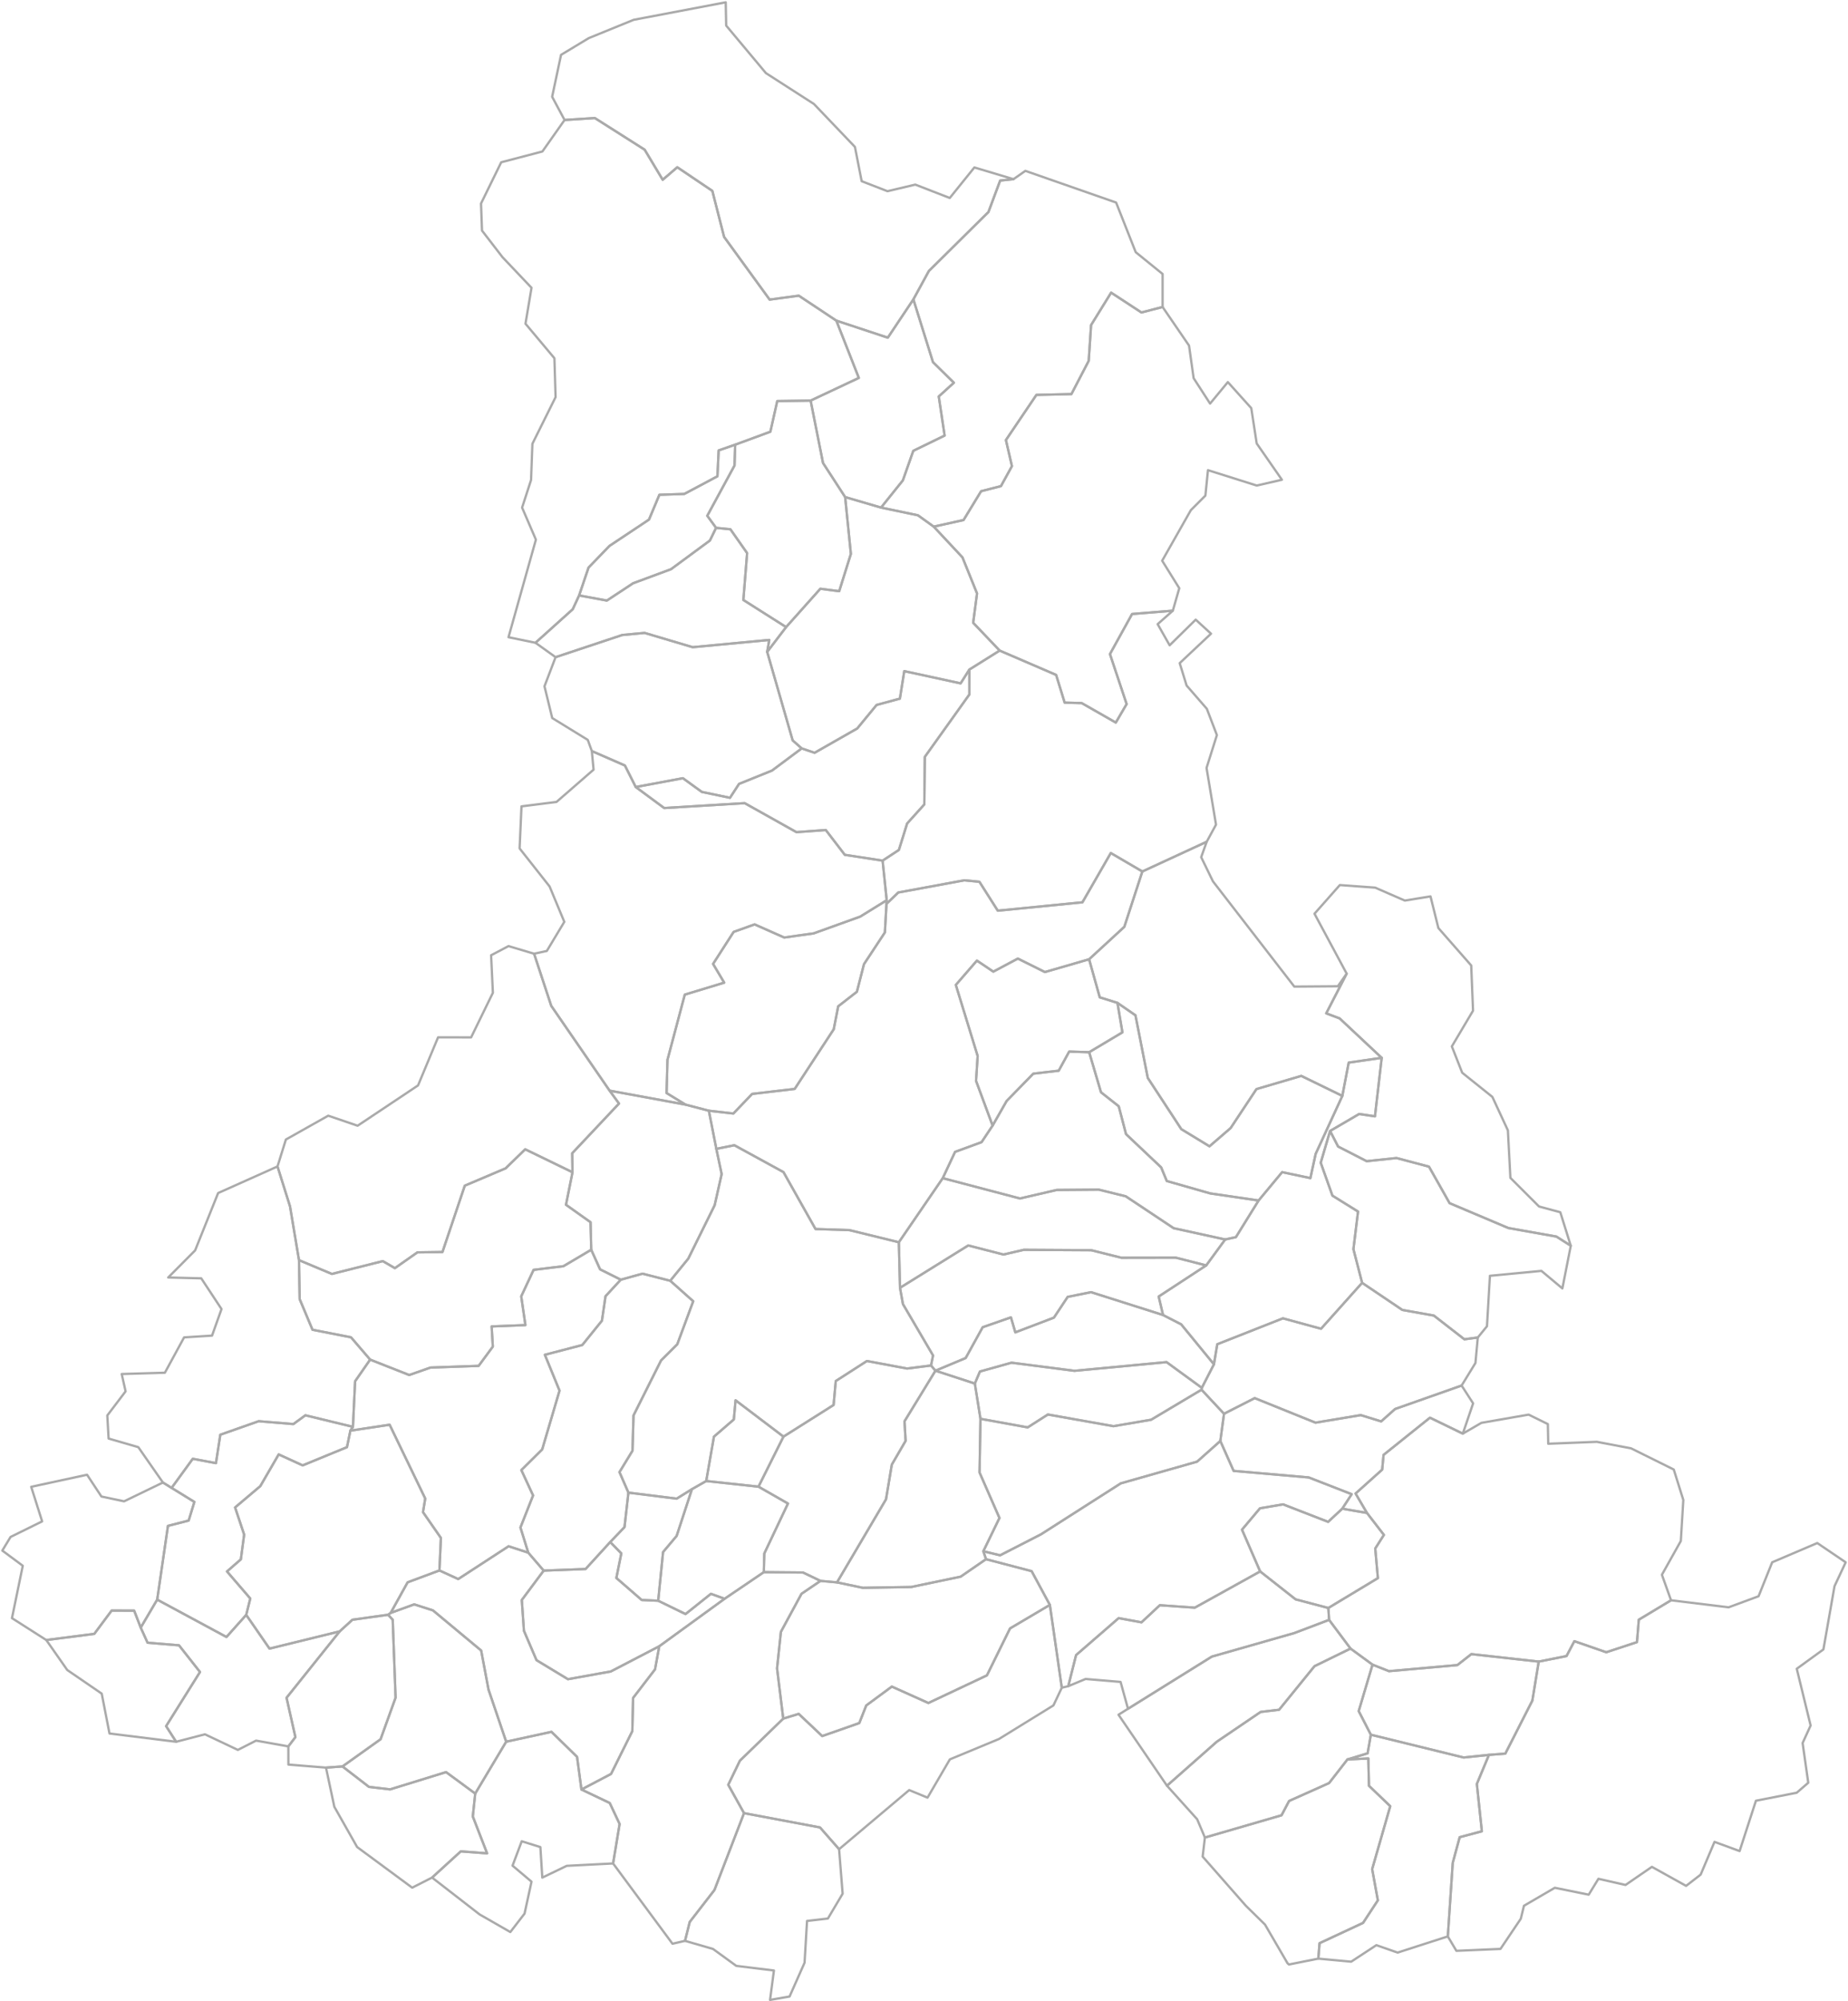 <svg xmlns="http://www.w3.org/2000/svg" version="1.2" baseProfile="tiny" stroke-linecap="round" stroke-linejoin="round" viewBox="0 0 800 866">
  <g id="HR">
    <path d="M322.087 784.63l32.894 6.186 8.257 9.412 1.538 19.258-6.379 10.745-9.03 1.05-1.07 18.066-6.499 14.638-8.448 1.463 1.683-12.73-16.294-1.996-10.1-7.333-12.098-3.495 2.043-8.182 10.699-13.821 12.804-33.262z" fill="none" stroke="#aaa" id="85243" data-name="Ocland" class="comuna"/>
    <path d="M205.723 776.15l-1.044 9.92 6.191 15.952-11.393-.86-12.432 11.344-8.609 4.375-23.836-17.585-9.865-17.412-3.616-16.958 7.138-.51 11.47 8.848 9.162 1.08 24.21-7.472 12.624 9.278z" fill="none" stroke="#aaa" id="84380" data-name="Dîrjiu" class="comuna"/>
    <path d="M644.566 759.415l-5.237 12.583 2.17 20.476-9.602 2.564-3.001 11.102-2.136 31.833-21.736 6.997-9.195-3.212-10.909 7.155-14.219-1.327.538-6.684 18.841-8.786 6.392-9.758-2.458-13.51 7.826-27.231-9.216-8.838-.275-11.816-9.046.432 8.731-2.648 1.408-8.057 40.198 9.863 10.926-1.138z" fill="none" stroke="#aaa" id="86446" data-name="Cozmeni" class="comuna"/>
    <path d="M251.708 774.397l12.247 5.835 4.272 9.092-2.821 17.072-20.073 1.032-10.575 5.097-.83-13.213-8.071-2.522-3.977 10.56 8.21 6.923-3.014 13.827-6.155 7.977-13.294-7.618-20.582-15.953 12.432-11.344 11.393.86-6.191-15.953 1.044-9.919 13.402-22.439 19.604-4.271 11.075 10.816 1.904 14.141z" fill="none" stroke="#aaa" id="86222" data-name="Ulieș" class="comuna"/>
    <path d="M594.168 720.37l-5.981 20.092 5.255 10.228-1.408 8.057-8.73 2.648-7.944 10.224-17.298 7.733-3.284 6.205-33.174 9.631-3.355-7.922-13.063-14.507 21.559-19.033 18.982-12.886 8-.958 15.319-18.849 15.601-7.62 9.521 6.956z" fill="none" stroke="#aaa" id="85840" data-name="Sînsimion" class="comuna"/>
    <path d="M584.648 713.413l-15.602 7.62-15.318 18.849-8 .958-18.983 12.886-21.56 19.033-20.985-30.716 4.113-2.58 36.293-22.578 35.68-10.18 15.076-5.713 9.286 12.42z" fill="none" stroke="#aaa" id="86519" data-name="Sântimbru" class="comuna"/>
    <path d="M148.257 764.415l-7.138.51-16.27-1.313-.024-7.873 3.053-4.003-3.834-17.033 22.991-28.723 5.519-5.04 15.444-2.164 2.008 2.147 1.243 33.732-6.496 18-16.495 11.76z" fill="none" stroke="#aaa" id="86487" data-name="Porumbeni" class="comuna"/>
    <path d="M60.92 704.338l2.96 6.533 13.61 1.13 9.087 11.548-14.669 23.427 4.344 6.77-28.854-3.585-3.369-17.252-14.915-10.224-9.081-12.973 20.782-2.664 7.511-10.081 9.753.03 2.84 7.34z" fill="none" stroke="#aaa" id="85582" data-name="Secuieni" class="comuna"/>
    <path d="M459.654 730.345L456.035 738l-23.577 14.537-21.26 8.816-9.67 16.567-7.937-3.276-30.353 25.583-8.257-9.412-32.894-6.187-6.826-12.275 5.038-10.414 18.77-18.22 6.696-2.048 10.164 9.604 16.06-5.623 3.01-7.62 11.076-8.17 15.818 7.1 25.345-11.95 10.01-20.325 17.237-10.173 5.169 35.83z" fill="none" stroke="#aaa" id="85056" data-name="Merești" class="comuna"/>
    <path d="M219.125 753.711l-13.402 22.44-12.625-9.28-24.209 7.472-9.162-1.078-11.47-8.85 16.495-11.76 6.497-18-1.243-33.732-2.008-2.147 1.13-.795 10.185-3.698 8.11 2.603 20.872 17.371 3.185 16.915 7.645 22.54z" fill="none" stroke="#aaa" id="85127" data-name="Mugeni" class="comuna"/>
    <path d="M106.582 698.83l10.088 14.6 30.365-7.45-22.99 28.723 3.833 17.033-3.053 4.003-13.968-2.496-7.882 4.022-14.257-6.756-12.466 3.237-4.344-6.77 14.67-23.428L77.49 712l-13.611-1.129-2.96-6.533 7.128-12.11L98.044 708.4l8.538-9.571z" fill="none" stroke="#aaa" id="83525" data-name="Cristuru Secuiesc" class="oras"/>
    <path d="M355.195 684.122l-8.22 5.58-8.92 16.468-1.668 15.81 2.681 21.74-18.768 18.22-5.04 10.414 6.827 12.275-12.804 33.262-10.699 13.822-2.043 8.181-5.426 1.246-25.71-34.744 2.822-17.072-4.272-9.092-12.247-5.835 12.816-6.726 9.209-18.545.333-14.354 9.492-12.36 1.841-10.007 28.27-20.543 16.992-11.52 16.964.152 7.57 3.628z" fill="none" stroke="#aaa" id="84923" data-name="Mărtiniș" class="comuna"/>
    <path d="M575.039 695.842l.323 5.15-15.075 5.713-35.68 10.18-36.294 22.578-3.215-11.621-15.131-1.278-7.525 3.128 3.39-13.458 18.438-15.999 9.888 1.822 7.925-7.405 15.154 1.055 28.284-15.676 15.347 12.08 14.17 3.73z" fill="none" stroke="#aaa" id="85680" data-name="Sâncrăieni" class="comuna"/>
    <path d="M454.485 694.515l-17.237 10.173-10.01 20.325-25.345 11.95-15.818-7.1-11.077 8.17-3.01 7.62-16.06 5.623-10.163-9.604-6.697 2.049-2.681-21.742 1.668-15.809 8.92-16.468 8.22-5.58 7.148.644 11.17 2.348 20.943-.346 21.42-4.474 10.963-7.561 19.755 5.176 7.89 14.606z" fill="none" stroke="#aaa" id="84629" data-name="Lueta" class="comuna"/>
    <path d="M228.684 671.907l6.68 7.767-9.47 12.706.91 13.306 5.451 12.743 13.606 8.235 18.551-3.347 20.987-10.912-1.841 10.007-9.492 12.36-.333 14.354-9.21 18.545-12.815 6.726-1.904-14.14-11.075-10.817-19.604 4.271-7.645-22.539-3.185-16.915-20.872-17.37-8.11-2.604-10.186 3.698 7.332-13.244 13.77-5.129 8.138 3.717 21.8-14.186 8.517 2.768z" fill="none" stroke="#aaa" id="83197" data-name="Feliceni" class="comuna"/>
    <path d="M284.934 692.708l11.829 5.77 11.004-8.767 5.903 2.151-28.27 20.543-20.988 10.912-18.551 3.347-13.606-8.235-5.45-12.743-.911-13.306 9.47-12.706 18.132-.695 10.673-11.67 4.797 4.92-2.144 10.633 10.973 9.523 7.14.323z" fill="none" stroke="#aaa" id="83133" data-name="Odorheiu Secuiesc" class="municipiu"/>
    <path d="M581.066 652.875l10.693 1.845 7.333 9.497-3.749 5.89 1.142 12.82-21.446 12.915-14.17-3.73-15.349-12.081-7.858-18.074 7.784-9.25L555.447 651l19.502 7.574 6.117-5.698z" fill="none" stroke="#aaa" id="86479" data-name="Leliceni" class="comuna"/>
    <path d="M284.934 692.708l-7.139-.323-10.973-9.523 2.144-10.633-4.797-4.92 6.177-6.452 1.695-14.932 20.885 2.611 6.617-4.105-6.62 20.223-5.88 6.99-2.109 21.064zm43.415-49.36l-22.626-2.444 3.346-19.208 8.609-7.433.75-8.298 20.737 15.727-10.816 21.655z" fill="none" stroke="#aaa" id="83151" data-name="Brădești" class="comuna"/>
    <path d="M328.35 643.347l12.76 7.295-10.25 21.628-.199 8.072-16.991 11.52-5.903-2.151-11.004 8.767-11.829-5.77 2.108-21.063 5.88-6.99 6.621-20.224 6.18-3.527 22.626 2.443z" fill="none" stroke="#aaa" id="86501" data-name="Satu Mare" class="comuna"/>
    <path d="M70.527 641.552l3.762 2.328 9.853 6.067-2.468 8.065-8.967 2.305-4.659 31.91-7.129 12.11-2.84-7.34-9.753-.03-7.51 10.081-20.783 2.664L5.18 700.24l4.679-22.662L1 671.002l3.573-5.898 13.67-6.736-4.734-14.956 24.178-5.228 6.217 9.425 9.814 2.077 16.81-8.134z" fill="none" stroke="#aaa" id="85467" data-name="Săcel" class="comuna"/>
    <path d="M581.066 652.875l-6.117 5.698-19.502-7.574-10 1.708-7.785 9.25 7.858 18.074-28.283 15.676-15.154-1.055-7.925 7.405-9.888-1.822-18.438 15.999-3.39 13.458-2.788.653-5.17-35.83-7.89-14.606-19.755-5.176-1.153-3.44 7.263 1.76 17.702-9.082 34.539-22.059 33.038-9.387 10.054-8.95 5.752 12.95 32.532 2.838 18.58 7.242-4.08 6.27z" fill="none" stroke="#aaa" id="83320" data-name="Miercurea Ciuc" class="municipiu resedinta"/>
    <path d="M190.228 679.608l-13.769 5.13-7.332 13.243-1.13.795-15.443 2.163-5.519 5.04-30.365 7.452-10.088-14.601 1.766-7.079-10.08-11.714 5.996-5.236 1.428-10.708-3.924-11.751 10.918-9.225 7.961-13.73 10.378 4.747 19.18-7.875 1.474-7.15 16.996-2.563 15.407 31.94-.966 5.887 7.75 11.165-.638 14.07z" fill="none" stroke="#aaa" id="85984" data-name="Șimonești" class="comuna"/>
    <path d="M152.788 617.452l-1.11 1.657-1.473 7.15-19.18 7.875-10.378-4.747-7.962 13.73-10.917 9.225 3.924 11.751-1.428 10.708-5.996 5.236 10.08 11.714-1.766 7.079-8.538 9.571-29.996-16.173 4.659-31.911 8.967-2.305 2.468-8.065-9.853-6.067 9.165-12.6 10.028 1.888 1.894-12.3 16.606-5.846 15.03 1.234 5.185-3.796 20.59 4.992z" fill="none" stroke="#aaa" id="83847" data-name="Avrămești" class="comuna"/>
    <path d="M723.39 692.516l-13.957 8.4-.786 9.71-13.288 4.376-13.817-4.79-3.4 6.437-12.026 2.397-29.174-3.237-6.049 4.745-29.607 2.633-7.118-2.818-9.52-6.956-9.286-12.42-.323-5.151 21.446-12.915-1.142-12.82 3.75-5.89-7.334-9.497-4.93-8.412 11.517-10.33.6-6.39 20.087-16.089 14.216 6.901 8.048-4.668 20.45-3.564 8.317 4.094.167 8.509 21.035-.83 14.83 2.823 18.475 9.163 4.136 13.18-1.085 17.758-8.184 14.603 3.953 11.048z" fill="none" stroke="#aaa" id="83981" data-name="Ciucsîngeorgiu" class="comuna"/>
    <path d="M529.878 611.802l-1.596 11.773-10.054 8.95-33.038 9.387-34.54 22.06-17.701 9.08-7.263-1.759 6.977-14.392-8.614-19.676.394-23.242 20.449 3.71 8.738-5.574 28.372 5.053 16.308-2.783 21.835-13.005 9.733 10.418z" fill="none" stroke="#aaa" id="86461" data-name="Ciceu" class="comuna"/>
    <path d="M422.007 598.724l2.436 15.259-.394 23.242 8.614 19.676-6.977 14.392 1.153 3.44-10.964 7.561-21.419 4.474-20.944.346-11.169-2.348 21.21-35.956 2.512-15.009 5.976-10.282-.489-8.442 13.408-21.914 17.047 5.56z" fill="none" stroke="#aaa" id="83749" data-name="Vlăhița" class="oras"/>
    <path d="M520.271 600.582l-.126.802-21.835 13.005-16.308 2.783-28.372-5.053-8.738 5.574-20.45-3.71-2.435-15.26 2.204-5.208 13.673-3.813 27.227 3.511 39.893-3.763 15.267 11.132z" fill="none" stroke="#aaa" id="85626" data-name="Siculeni" class="comuna"/>
    <path d="M403.045 590.912l1.915 2.251-13.408 21.914.489 8.442-5.976 10.282-2.511 15.01-21.211 35.955-7.148-.644-7.57-3.628-16.964-.152.2-8.072 10.25-21.628-12.762-7.295 10.816-21.654L360.867 608l.933-10.363 13.485-8.669 17.406 3.257 10.354-1.314z" fill="none" stroke="#aaa" id="83963" data-name="Căpîlnița" class="comuna"/>
    <path d="M503.479 569.067l7.86 4.036 14.169 17.295-5.237 10.184-15.267-11.132-39.893 3.763-27.227-3.51-13.673 3.812-2.204 5.209-17.047-5.56 13.08-5.476 7.365-13.34 12.227-4.264 1.903 6.489 16.709-6.373 5.965-8.986 10.11-2.032 31.16 9.885z" fill="none" stroke="#aaa" id="86495" data-name="Racu" class="comuna"/>
    <path d="M639.737 578.8l-1.022 11.03-5.982 9.758-28.785 10.142-6.045 5.372-8.829-2.722-19.605 3.267-26.302-10.619-13.29 6.774-9.732-10.418.126-.802 5.237-10.184 1.449-8.688 28.417-11.209 16.507 4.502 17.78-19.867 17.419 11.738 13.628 2.43 13.22 10.268 5.81-.773z" fill="none" stroke="#aaa" id="84415" data-name="Frumoasa" class="comuna"/>
    <path d="M290.154 554.246l9.939 8.857-6.906 18.644-7.018 6.988-11.92 23.79-.442 15.27-5.632 9.248 3.866 8.882-1.695 14.932-6.177 6.452-10.673 11.67-18.132.695-6.68-7.767-3.384-10.894 5.468-13.871-5.074-10.973 9.022-8.938 7.505-25.442-6.346-15.516 16.202-4.224 8.5-10.531 1.548-10.576 6.619-7.165 9.397-2.6 12.013 3.069z" fill="none" stroke="#aaa" id="84264" data-name="Dealu" class="comuna"/>
    <path d="M268.744 553.777l-6.619 7.165-1.548 10.576-8.5 10.53-16.202 4.225 6.346 15.516-7.506 25.442-9.021 8.938 5.074 10.973-5.468 13.87 3.384 10.895-8.517-2.768-21.8 14.186-8.139-3.717.637-14.07-7.75-11.165.968-5.888-15.408-31.939-16.996 2.563 1.109-1.657.935-19.714 6.512-9.37 16.92 6.665 9.184-3.227 20.866-.734 6.14-8.33-.513-8.737 14.619-.582-1.811-12.427 5.352-11.466 12.918-1.59 12.03-7.117 3.835 8.483 8.969 4.471z" fill="none" stroke="#aaa" id="84825" data-name="Lupeni" class="comuna"/>
    <path d="M522.165 547.604l-20.567 13.46 1.881 8.003-31.16-9.885-10.11 2.032-5.965 8.986-16.709 6.373-1.903-6.489-12.227 4.264-7.365 13.34-13.08 5.475-1.915-2.25.867-4.347-13.035-22.241-1.264-7.036 29.539-18.322 15.234 3.922 8.832-2.038 29.167.171 13.078 3.262 23.52-.043 13.182 3.363z" fill="none" stroke="#aaa" id="86438" data-name="Mădăraș" class="comuna"/>
    <path d="M530.385 536.376l-8.22 11.228-13.183-3.363-23.519.043-13.078-3.262-29.167-.17-8.832 2.037-15.234-3.922-29.54 18.322-.497-19.711 19.005-27.736 33.426 8.79 15.93-3.687 18.162-.142 11.706 2.893 20.732 13.8 22.31 4.88z" fill="none" stroke="#aaa" id="84237" data-name="Dănești" class="comuna"/>
    <path d="M129.432 545.315l.294 16.874 5.556 13.26 16.667 3.261 8.286 9.657-6.512 9.371-.935 19.714-20.59-4.992-5.187 3.796-15.029-1.234-16.606 5.845-1.894 12.3-10.028-1.887-9.165 12.6-3.762-2.328-10.66-15.308-12.851-3.714-.565-10 7.917-10.441-1.688-7.493 18.694-.558 8.323-15.292 12.096-.768 4.101-11.494-8.772-13.294-14.307-.369 11.647-11.713 9.962-24.828 25.704-11.504 5.42 17.273 3.884 23.266z" fill="none" stroke="#aaa" id="83785" data-name="Atid" class="comuna"/>
    <path d="M247.837 507.286l-2.823 14.07 10.636 7.555.29 11.913-12.03 7.115-12.918 1.591-5.352 11.466 1.81 12.427-14.618.582.513 8.737-6.14 8.33-20.866.734-9.184 3.227-16.92-6.666-8.286-9.657-16.667-3.262-5.556-13.26-.294-16.873 14.242 5.976 22.05-5.551 5.22 3.044 9.749-6.833 10.853-.155 9.66-28.707 17.68-7.501 8.475-8.24 20.476 9.938z" fill="none" stroke="#aaa" id="84175" data-name="Corund" class="comuna"/>
    <path d="M389.115 537.578l.498 19.711 1.264 7.036 13.035 22.241-.867 4.346-10.354 1.314-17.406-3.257-13.485 8.669-.933 10.363-21.702 13.692-20.737-15.728-.75 8.298-8.608 7.433-3.347 19.208-6.18 3.527-6.617 4.105-20.885-2.611-3.866-8.882 5.632-9.248.442-15.27 11.92-23.79 7.018-6.988 6.906-18.644-9.94-8.857 7.805-9.577 11.419-23.107 3.03-13.473-2.304-10.917 7.799-1.581 21.266 11.633 13.865 24.631 14.659.47 21.423 5.253z" fill="none" stroke="#aaa" id="86366" data-name="Zetea" class="comuna"/>
    <path d="M679.99 539.088l-3.64 18.47-9.065-7.59-22.298 2.132-1.277 21.819-3.973 4.88-5.809.773-13.22-10.268-13.628-2.43-17.419-11.738-3.765-14.56 1.995-16.282-11.087-6.89-5.062-14.242 4.054-13.75 3.462 6.743 12.387 6.35 12.902-1.375 14.058 3.734 8.922 15.799 25.42 10.754 20.814 3.702 6.23 3.97z" fill="none" stroke="#aaa" id="84754" data-name="Lunca de Sus" class="comuna"/>
    <path d="M296.754 478.016l10.108 2.648 3.241 16.508 2.305 10.917-3.031 13.473-11.419 23.107-7.804 9.577-12.013-3.069-9.397 2.6-8.97-4.471-3.833-8.483-.29-11.912-10.638-7.554 2.824-14.07-.13-8.221 20.263-21.51-4.073-5.582 32.857 6.042z" fill="none" stroke="#aaa" id="86311" data-name="Vărșag" class="comuna"/>
    <path d="M575.796 489.412l-4.054 13.75 5.062 14.242 11.087 6.89-1.995 16.282 3.765 14.56-17.78 19.867-16.507-4.502-28.417 11.21-1.449 8.687-14.17-17.295-7.859-4.036-1.881-8.004 20.567-13.459 8.22-11.228 4.64-1.016 9.824-15.855 10.187-12.265 12.233 2.577 2.277-10.47 11.552-25.103 2.752-14.402 14.286-2.075-2.921 25.327-6.815-1.03-12.604 7.348z" fill="none" stroke="#aaa" id="85074" data-name="Mihăileni" class="comuna"/>
    <path d="M471.497 455.34l5.127 17.34 7.676 6.05 3.159 12.065 15.205 14.38 2.443 5.906 18.83 5.366 20.912 3.058-9.825 15.855-4.639 1.016-22.309-4.88-20.732-13.8-11.706-2.893-18.162.142-15.93 3.688-33.426-8.79 5.325-11.37 11.476-4.204 4.776-7.176 6.094-10.676 11.52-11.795 11-1.276 4.54-8.285 8.646.279z" fill="none" stroke="#aaa" id="84102" data-name="Cârța" class="comuna"/>
    <path d="M581.098 474.244l-11.552 25.103-2.277 10.47-12.233-2.577-10.187 12.265-20.912-3.058-18.83-5.365-2.443-5.906-15.205-14.38-3.159-12.067-7.676-6.05-5.127-17.339 14.396-8.594-2.15-12.762 7.789 5.37 5.342 27.106 14.515 22.175 12.196 7.42 9.151-7.882 11.192-16.881 19.395-5.7 17.775 8.652z" fill="none" stroke="#aaa" id="86453" data-name="Tomești" class="comuna"/>
    <path d="M471.474 415.12l4.612 16.465 7.657 2.399 2.15 12.762-14.396 8.594-8.645-.279-4.54 8.285-11.002 1.276-11.519 11.795-6.094 10.676-7.167-19.358.696-10.756-9.449-30.763 9.13-10.52 7.099 4.772 10.632-5.649 11.708 5.831 19.128-5.53z" fill="none" stroke="#aaa" id="86339" data-name="Voșlăbeni" class="comuna"/>
    <path d="M231.204 412.715l7.427 22.551 25.266 36.708 4.073 5.581-20.263 21.51.13 8.221-20.476-9.938-8.474 8.24-17.68 7.501-9.66 28.707-10.854.155-9.748 6.833-5.222-3.044-22.049 5.55-14.242-5.975-3.885-23.266-5.419-17.273 3.629-11.652 18.337-10.318 12.715 4.342 26.159-17.443 8.676-20.809 14.296.028 9.427-19.299-.77-16.243 7.538-3.965 11.07 3.298z" fill="none" stroke="#aaa" id="85341" data-name="Praid" class="comuna"/>
    <path d="M383.757 391.143l-.694 12.37-9.053 13.73-3.065 11.946-8.087 6.286-1.931 9.929-16.906 25.827-18.422 2.16-8.12 8.477-10.617-1.204-10.108-2.648-8.194-5.006.387-14.368 7.5-28.224 17.068-5.177-4.824-8.107 8.904-13.858 9.075-3.25 12.82 5.68 12.746-1.79 20.136-7.245 11.481-7.101-.096 1.573z" fill="none" stroke="#aaa" id="84086" data-name="Ciumani" class="comuna"/>
    <path d="M679.99 539.088l-6.229-3.969-20.815-3.702-25.42-10.754-8.921-15.8-14.058-3.733-12.902 1.375-12.387-6.35-3.462-6.743 12.604-7.349 6.815 1.03 2.921-25.326-18.219-17.07-5.79-2.172 8.849-17.19-13.934-25.93 10.972-12.401 15.296 1.116 12.843 5.6 11.113-1.815 3.406 13.695 14.215 16.197.792 19.566-9.172 15.46 4.475 11.385 13.068 10.476 6.714 14.465 1.093 20.572 12.402 12.385 9.193 2.476 4.538 14.506z" fill="none" stroke="#aaa" id="84656" data-name="Lunca de Jos" class="comuna"/>
    <path d="M494.519 377.131l-7.803 23.96-15.242 14.03-19.128 5.53-11.709-5.832-10.631 5.649-7.098-4.772-9.13 10.52 9.448 30.763-.696 10.756 7.167 19.358-4.776 7.176-11.476 4.204-5.325 11.37-19.005 27.735-21.423-5.253-14.659-.47-13.865-24.63-21.266-11.634-7.799 1.58-3.24-16.507 10.616 1.204 8.12-8.477 18.422-2.16 16.906-25.827 1.931-9.928 8.087-6.287 3.065-11.947 9.053-13.73.694-12.37 5.097-4.914 28.608-5.277 6.525.634 7.952 12.514 36.647-3.626 12.274-21.328 13.659 7.986z" fill="none" stroke="#aaa" id="85920" data-name="Suseni" class="comuna"/>
    <path d="M582.976 421.336l-8.85 17.189 5.791 2.171 18.22 17.071-14.287 2.075-2.752 14.402-17.775-8.651-19.395 5.699-11.192 16.881-9.151 7.882-12.196-7.42-14.515-22.175-5.342-27.107-7.789-5.369-7.657-2.399-4.612-16.465 15.242-14.029 7.803-23.96 27.858-12.862-2.384 6.669 5.093 10.457 35.223 45.547 18.829-.143 3.838-5.463z" fill="none" stroke="#aaa" id="85760" data-name="Sîndominic" class="comuna"/>
    <path d="M275.216 340.58l12.312 9.093 34.859-2.108 22.405 12.55 12.695-.919 8.226 10.72 16.368 2.52 1.772 17.134-11.48 7.1-20.137 7.246-12.747 1.79-12.82-5.68-9.074 3.25-8.904 13.858 4.824 8.107-17.068 5.177-7.5 28.224-.387 14.368 8.194 5.006-32.857-6.042-25.266-36.708-7.427-22.551 5.514-1.19 7.574-12.6-6.373-15.314-12.984-16.465.818-18.195 15.153-1.912 16.058-13.976-.759-8.047 14.324 6.251 4.687 9.313z" fill="none" stroke="#aaa" id="84558" data-name="Joseni" class="comuna"/>
    <path d="M419.634 289.747l.004 10.789-19.291 27.008-.205 20.554-7.446 8.266-3.566 11.45-7.05 4.622-16.367-2.52-8.226-10.72-12.695.918-22.405-12.55-34.859 2.109-12.312-9.093 20.412-3.815 8.181 5.928 12.202 2.55 3.915-6.007 14.269-5.77 12.861-9.593 5.58 1.892 18.461-10.519 8.376-10.18 10.091-2.739 1.893-11.897 24.403 5.29 3.774-5.973z" fill="none" stroke="#aaa" id="84594" data-name="Lăzarea" class="comuna"/>
    <path d="M332.113 282.105l11.034 38.296 3.91 3.472-12.862 9.593-14.269 5.77-3.915 6.007-12.202-2.55-8.181-5.928-20.412 3.815-4.687-9.313-14.324-6.251-1.757-4.835-15.387-9.454-3.352-13.744 4.807-12.597 28.863-9.592 9.673-.907 20.816 6.183 33.15-3.135-.905 5.17z" fill="none" stroke="#aaa" id="85412" data-name="Remetea" class="comuna"/>
    <path d="M507.716 264.28l-6.569 5.816 5.19 9.148 11.284-11.095 6.627 6.077-13.555 12.744 2.98 9.677 8.766 10.078 4.352 11.382-4.48 14.21 4.097 24.548-4.031 7.404-27.858 12.862-13.659-7.986-12.274 21.328-36.647 3.626-7.952-12.514-6.525-.634-28.608 5.277-5.097 4.915.096-1.573-1.772-17.134 7.049-4.622 3.566-11.45 7.446-8.266.205-20.554 19.291-27.008-.004-10.789 13.12-8.21 24.442 10.526 3.693 11.995 7.387.202 14.76 8.428 4.678-8.003-7.215-21.633 9.58-17.346 17.637-1.426z" fill="none" stroke="#aaa" id="83561" data-name="Gheorgheni" class="municipiu"/>
    <path d="M340.31 271.373l-8.197 10.732.905-5.17-33.15 3.135-20.816-6.183-9.673.907-28.863 9.592-8.71-6.228 16.122-14.501 2.775-5.983 12.003 2.215 11.36-7.488 16.422-6.086 16.827-12.4 2.678-5.491 6.2.618 7.237 10.31-1.633 20.284 18.512 11.737z" fill="none" stroke="#aaa" id="85877" data-name="Subcetate" class="comuna"/>
    <path d="M381.404 219.654l15.975 3.34 6.84 4.91 12.437 13.308 6.3 15.597-1.67 12.687 11.467 12.041-13.119 8.21-3.774 5.974-24.403-5.291-1.892 11.897-10.092 2.74-8.376 10.18-18.46 10.518-5.58-1.892-3.91-3.472-11.034-38.296 8.196-10.732 14.815-16.592 8.166 1.059 5.053-16.135-2.479-24.595 15.54 4.543z" fill="none" stroke="#aaa" id="84344" data-name="Ditrău" class="comuna"/>
    <path d="M318.264 192.433l-.288 9.01-11.801 21.76 3.818 5.22-2.678 5.491-16.827 12.4-16.422 6.087-11.36 7.488-12.003-2.216 4.078-12.06 9.054-9.369 17.118-11.397 4.498-10.735 10.776-.361 14.352-7.636.526-11.198 7.159-2.484z" fill="none" stroke="#aaa" id="84460" data-name="Gălăuțaș" class="comuna"/>
    <path d="M350.922 173.359l5.357 26.99 9.585 14.76 2.479 24.596-5.053 16.135-8.166-1.059-14.815 16.592-18.512-11.737 1.633-20.284-7.237-10.31-6.2-.618-3.818-5.222 11.8-21.758.289-9.011 15.228-5.61 2.98-13.257 14.45-.207z" fill="none" stroke="#aaa" id="85528" data-name="Sărmaș" class="comuna"/>
    <path d="M503.294 132.849l11.443 16.705 1.988 14.096 7.122 11.001 7.69-9.302 10.135 11.269 2.354 15.285 10.913 15.713-10.883 2.503-21.127-6.656-1.116 11.014-6.295 6.297-12.409 21.871 7.404 11.91-2.796 9.725-17.637 1.426-9.581 17.346 7.215 21.632-4.679 8.004-14.759-8.428-7.387-.202-3.693-11.995-24.443-10.526-11.468-12.041 1.671-12.687-6.3-15.598-12.437-13.308 12.906-2.858 7.593-12.476 8.595-2.201 4.756-8.648-2.602-11.294 13.198-19.538 15.154-.346 7.482-14.383 1.03-15.485 8.68-14.03 13.132 8.584 9.151-2.38z" fill="none" stroke="#aaa" id="86133" data-name="Tulgheș" class="comuna"/>
    <path d="M503.294 132.849l-9.151 2.38-13.131-8.586-8.681 14.031-1.03 15.485-7.482 14.383-15.154.346-13.198 19.537 2.602 11.295-4.756 8.648-8.595 2.201-7.594 12.476-12.905 2.859-6.84-4.91-15.975-3.34 9.448-11.771 4.513-12.793 13.564-6.595-2.533-16.923 6.536-5.946-9.043-8.897-8.486-27.17 6.704-12.287 25.794-25.53 5.068-13.602 5.774-.606 5.137-3.595 39.283 13.71 8.49 21.48 11.641 9.439v14.28z" fill="none" stroke="#aaa" id="84148" data-name="Corbu" class="comuna"/>
    <path d="M362.052 138.752l9.736 24.791-20.866 9.816-14.45.207-2.98 13.257-15.228 5.61-7.16 2.484-.525 11.198-14.352 7.636-10.776.36-4.498 10.736-17.118 11.397-9.054 9.37-4.078 12.06-2.775 5.983-16.122 14.502-11.674-2.416 11.855-42.22-5.974-13.86 3.875-11.935.588-15.687 10.033-20.18-.505-16.845-12.528-14.936 2.616-15.543-12.562-13.241-8.873-11.512-.427-11.705 8.742-17.857 17.833-4.668 9.597-13.633 13.102-.834 21.568 13.69 7.808 13.017 6.314-5.42 15.174 10.224 5.093 19.926 19.715 27.126 12.623-1.696 16.253 10.798z" fill="none" stroke="#aaa" id="83632" data-name="Toplița" class="municipiu"/>
    <path d="M381.404 219.654l-15.54-4.544-9.585-14.761-5.357-26.99 20.866-9.816-9.736-24.79 22.281 7.373 11.07-16.567 8.486 27.17 9.043 8.897-6.536 5.946 2.533 16.923-13.564 6.595-4.513 12.793-9.448 11.77z" fill="none" stroke="#aaa" id="83491" data-name="Borsec" class="oras"/>
    <path d="M438.743 77.534l-5.774.606-5.068 13.602-25.794 25.53-6.704 12.287-11.07 16.567-22.281-7.374-16.253-10.798-12.623 1.696-19.715-27.126-5.093-19.926-15.174-10.224-6.314 5.42-7.808-13.017-21.568-13.69-13.102.834-5.383-10.042 3.855-18.144 12-7.24 19.449-7.924L314.167 1l.196 10.065 17.197 20.57L352.354 45l17.742 18.57 2.918 14.84 11.176 4.33 12.05-2.85 14.912 5.782 10.654-13.207 16.937 5.07z" fill="none" stroke="#aaa" id="83936" data-name="Bilbor" class="comuna"/>
    <path d="M583.303 761.395l9.046-.432.275 11.816 9.216 8.838-7.826 27.231 2.458 13.51-6.392 9.758-18.84 8.786-.539 6.684-12.726 2.54-.633-.582-9.726-16.701-8.277-8.13-18.706-21.278.97-8.247 33.175-9.631 3.284-6.205 17.298-7.733 7.943-10.224z" fill="none" stroke="#aaa" id="86188" data-name="Tușnad" class="comuna"/>
    <path d="M666.116 719.046l-2.761 16.874-11.702 22.952-7.087.543-10.926 1.139-40.198-9.864-5.255-10.228 5.981-20.093 7.118 2.818 29.607-2.633 6.049-4.745 29.174 3.237z" fill="none" stroke="#aaa" id="85788" data-name="Sânmartin" class="comuna"/>
    <path d="M626.76 837.973l2.136-31.833 3-11.102 9.603-2.564-2.17-20.476 5.237-12.583 7.087-.543 11.702-22.952 2.76-16.874 12.027-2.398 3.4-6.435 13.817 4.789 13.288-4.377.786-9.71 13.958-8.399 24.915 3.039 12.972-4.782 5.901-14.705 19.518-8.324L799 676.078l-4.836 10.332-4.812 27.373-11.532 8.366 6 24.554-3.465 7.579 2.438 17.198-4.987 4.315-17.659 3.464-7.072 21.786-10.864-3.988-5.996 14.177-6.298 4.867-14.813-8.234-11.414 7.837-11.728-2.667-4.212 6.873-14.663-2.983-13.363 7.78-1.373 5.62-8.795 13.054-19.085.826-3.711-6.234z" fill="none" stroke="#aaa" id="85289" data-name="Plăieșii de Jos" class="comuna"/>
    <path d="M633.249 620.4l-14.216-6.9-20.086 16.088-.6 6.39-11.518 10.33 4.93 8.412-10.693-1.845 4.08-6.27-18.58-7.242-32.532-2.838-5.752-12.95 1.596-11.773 13.29-6.774 26.301 10.62 19.605-3.268 8.829 2.722 6.045-5.372 28.785-10.142 4.98 7.711-4.464 13.101z" fill="none" stroke="#aaa" id="83375" data-name="Păuleni-Ciuc" class="comuna"/>
  </g>
</svg>

